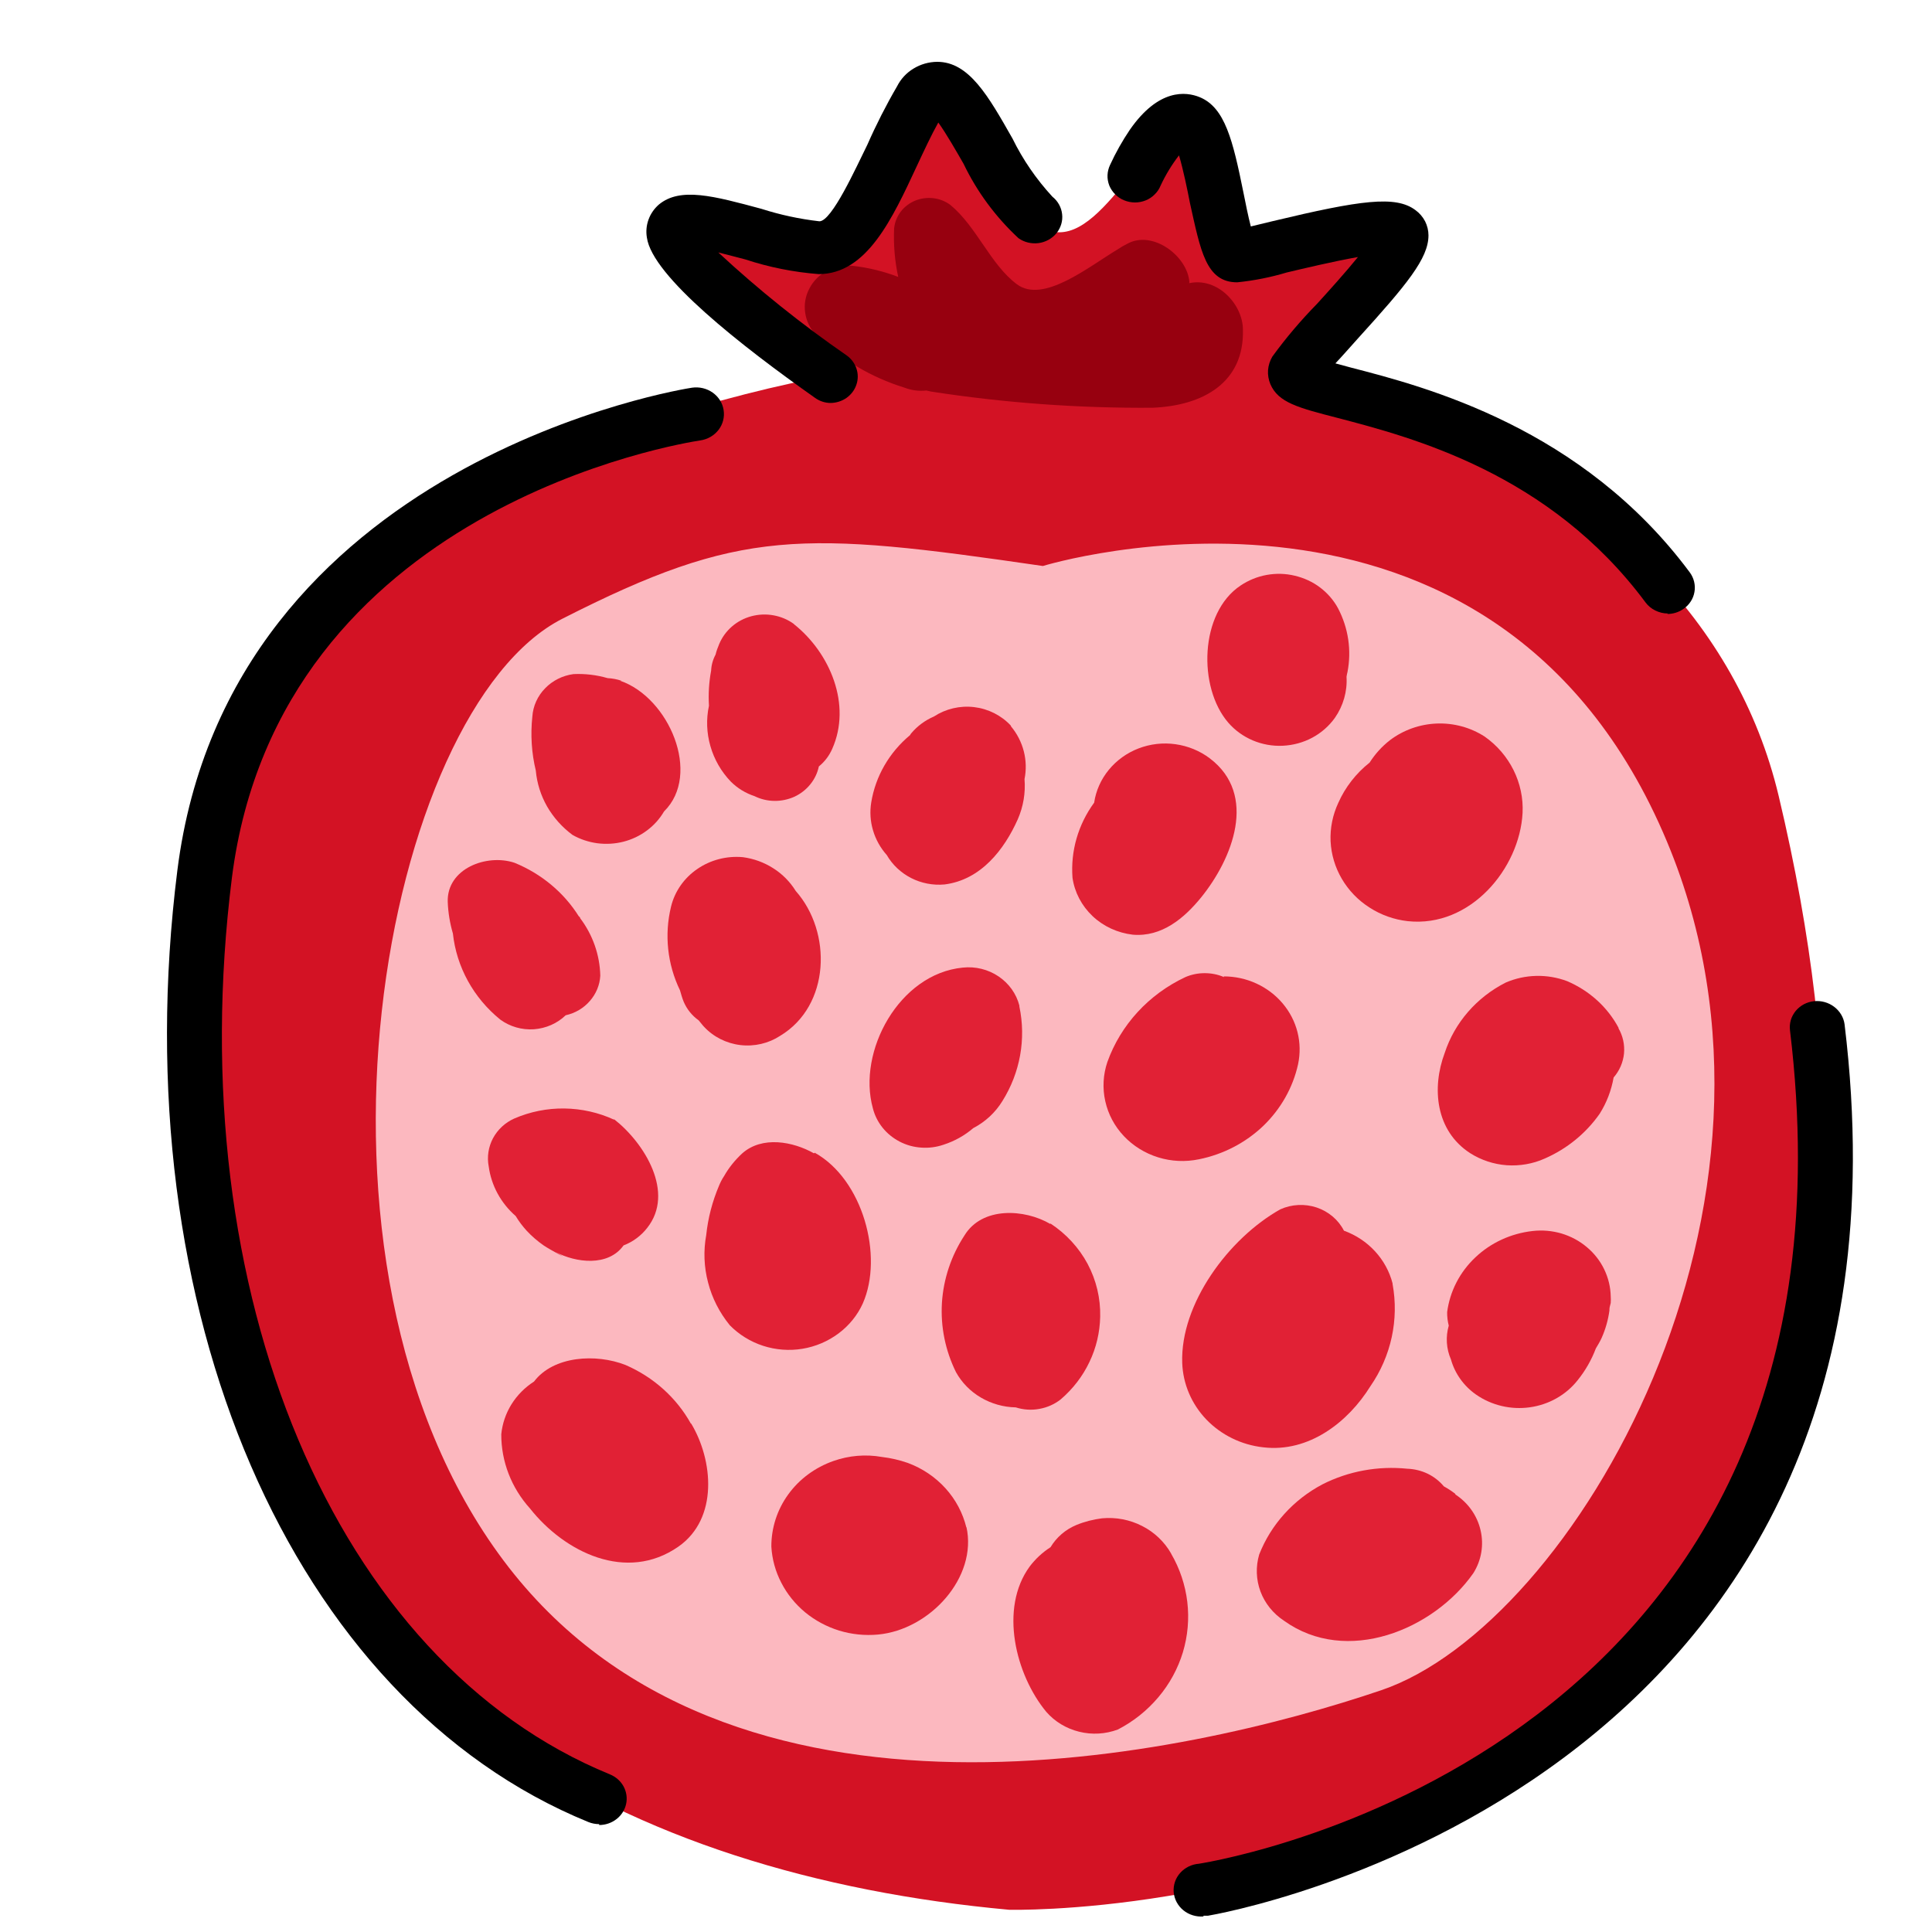 <svg width="24" height="24" viewBox="0 0 24 24" fill="none" xmlns="http://www.w3.org/2000/svg">
<path d="M12.536 23.724C7.758 23.287 3.721 21.057 2.818 16.234C1.641 9.953 2.786 6.552 9.257 4.897C15.335 3.341 21.062 5.552 22.095 9.886C25.465 24.047 12.538 23.724 12.538 23.724" fill="#D31224"/>
<path d="M10.679 6.19C10.668 5.779 10.567 5.375 10.384 5.004C10.2 4.632 9.938 4.302 9.614 4.034C8.069 2.804 7.753 2.505 9.364 2.942C11.011 3.378 10.549 2.806 11.207 1.509C11.68 0.576 11.848 1.397 12.556 2.439C13.328 3.573 13.839 2.277 14.604 1.537C14.832 1.318 15.214 2.242 15.214 3.016C15.214 3.568 15.896 2.723 16.982 2.832C17.874 2.924 15.812 3.689 15.812 5.274C15.812 6.86 10.672 6.188 10.672 6.188" fill="#D31224"/>
<path d="M12.955 7.031C9.951 6.594 9.203 6.559 6.986 7.686C4.77 8.813 3.464 15.659 6.254 19.384C9.043 23.108 14.78 21.804 17.16 20.996C19.54 20.187 22.598 14.973 20.709 10.458C18.555 5.305 12.955 7.031 12.955 7.031Z" fill="#FCB8BF"/>
<path d="M7.721 8.457C7.666 8.438 7.607 8.427 7.548 8.424C7.41 8.384 7.266 8.367 7.123 8.374C6.988 8.392 6.863 8.455 6.771 8.551C6.678 8.646 6.622 8.77 6.613 8.901C6.589 9.126 6.603 9.353 6.656 9.573C6.67 9.729 6.718 9.881 6.796 10.018C6.875 10.155 6.982 10.275 7.111 10.371C7.205 10.425 7.31 10.46 7.419 10.475C7.527 10.489 7.638 10.483 7.744 10.456C7.85 10.429 7.949 10.382 8.036 10.317C8.123 10.253 8.195 10.172 8.249 10.08C8.718 9.619 8.31 8.665 7.705 8.457" fill="#E12135"/>
<path d="M9.863 7.752C9.788 7.697 9.702 7.661 9.61 7.644C9.518 7.627 9.424 7.631 9.334 7.655C9.244 7.679 9.161 7.723 9.092 7.783C9.023 7.843 8.969 7.917 8.934 8.001C8.916 8.043 8.9 8.087 8.889 8.132C8.856 8.193 8.837 8.261 8.834 8.33C8.807 8.475 8.798 8.621 8.807 8.767C8.771 8.934 8.778 9.106 8.825 9.269C8.872 9.433 8.958 9.584 9.078 9.709C9.16 9.791 9.261 9.853 9.373 9.89C9.45 9.928 9.534 9.948 9.62 9.949C9.706 9.95 9.791 9.932 9.869 9.897C9.946 9.861 10.014 9.808 10.066 9.743C10.119 9.678 10.155 9.602 10.172 9.521C10.245 9.462 10.301 9.387 10.338 9.303C10.582 8.756 10.313 8.112 9.863 7.754" fill="#E12135"/>
<path d="M7.457 12.12C7.451 11.863 7.364 11.614 7.207 11.406C7.207 11.406 7.207 11.391 7.191 11.384C7.005 11.087 6.725 10.854 6.392 10.718C6.046 10.602 5.548 10.79 5.562 11.205C5.567 11.337 5.589 11.469 5.626 11.596C5.671 12.012 5.882 12.396 6.215 12.666C6.334 12.753 6.482 12.796 6.632 12.786C6.781 12.775 6.922 12.714 7.027 12.612C7.145 12.586 7.25 12.524 7.327 12.435C7.405 12.346 7.451 12.236 7.457 12.12Z" fill="#E12135"/>
<path d="M9.885 11.068C9.815 10.955 9.72 10.858 9.606 10.786C9.492 10.713 9.363 10.666 9.228 10.648C9.027 10.63 8.826 10.682 8.662 10.795C8.498 10.907 8.382 11.073 8.336 11.262C8.251 11.611 8.29 11.977 8.447 12.302C8.461 12.35 8.474 12.398 8.493 12.444C8.532 12.536 8.596 12.616 8.679 12.675C8.702 12.701 8.722 12.73 8.745 12.754C8.862 12.88 9.022 12.961 9.196 12.982C9.37 13.003 9.547 12.962 9.692 12.867C10.315 12.492 10.338 11.579 9.885 11.068Z" fill="#E12135"/>
<path d="M12.557 9.014C12.439 8.887 12.277 8.805 12.101 8.784C11.925 8.763 11.748 8.805 11.601 8.901C11.492 8.948 11.396 9.019 11.321 9.108C11.315 9.115 11.309 9.123 11.305 9.132C11.047 9.347 10.876 9.642 10.823 9.967C10.804 10.083 10.811 10.201 10.845 10.315C10.878 10.428 10.937 10.533 11.016 10.622C11.086 10.743 11.191 10.842 11.318 10.907C11.445 10.972 11.59 11 11.733 10.987C12.188 10.93 12.477 10.55 12.643 10.178C12.712 10.02 12.741 9.849 12.727 9.678C12.75 9.564 12.747 9.446 12.718 9.333C12.689 9.22 12.635 9.114 12.559 9.023" fill="#E12135"/>
<path d="M7.628 13.909C7.435 13.82 7.225 13.773 7.011 13.77C6.797 13.767 6.585 13.81 6.39 13.894C6.275 13.945 6.182 14.032 6.124 14.14C6.067 14.248 6.048 14.371 6.071 14.49C6.103 14.727 6.222 14.946 6.406 15.106C6.445 15.171 6.491 15.232 6.542 15.288C6.606 15.357 6.678 15.419 6.756 15.473C6.82 15.517 7.141 15.692 6.9 15.552C7.152 15.687 7.555 15.738 7.746 15.471C7.863 15.426 7.965 15.35 8.04 15.253C8.386 14.816 8.008 14.2 7.628 13.903" fill="#E12135"/>
<path d="M12.663 12.492C12.626 12.345 12.533 12.216 12.404 12.129C12.275 12.042 12.117 12.003 11.96 12.02C11.171 12.096 10.647 13.06 10.843 13.767C10.865 13.855 10.906 13.937 10.964 14.009C11.021 14.08 11.094 14.139 11.177 14.182C11.26 14.225 11.351 14.25 11.445 14.256C11.539 14.263 11.633 14.25 11.721 14.22C11.857 14.176 11.983 14.106 12.09 14.014C12.24 13.936 12.365 13.82 12.452 13.678C12.673 13.325 12.748 12.906 12.663 12.503" fill="#E12135"/>
<path d="M10.111 14.327C9.851 14.18 9.469 14.108 9.221 14.327C9.131 14.41 9.054 14.505 8.994 14.611C8.969 14.648 8.949 14.688 8.932 14.729C8.849 14.925 8.795 15.131 8.773 15.342C8.737 15.539 8.745 15.739 8.796 15.932C8.846 16.126 8.938 16.306 9.066 16.463C9.18 16.579 9.322 16.667 9.479 16.718C9.636 16.769 9.805 16.782 9.968 16.755C10.132 16.728 10.286 16.662 10.417 16.564C10.548 16.466 10.652 16.338 10.718 16.192C10.978 15.602 10.718 14.652 10.122 14.32" fill="#E12135"/>
<path d="M8.582 17.684C8.403 17.363 8.118 17.107 7.772 16.957C7.405 16.812 6.875 16.843 6.634 17.162C6.52 17.235 6.424 17.332 6.353 17.446C6.283 17.559 6.24 17.686 6.227 17.817C6.226 18.156 6.353 18.483 6.584 18.739C7.012 19.281 7.781 19.663 8.427 19.213C8.927 18.864 8.859 18.138 8.586 17.684" fill="#E12135"/>
<path d="M12.005 18.977C11.961 18.796 11.872 18.628 11.745 18.488C11.618 18.348 11.458 18.24 11.277 18.173C11.174 18.137 11.066 18.112 10.956 18.099C10.754 18.063 10.546 18.081 10.353 18.149C10.126 18.229 9.93 18.373 9.792 18.564C9.654 18.754 9.581 18.981 9.582 19.213C9.591 19.369 9.633 19.522 9.706 19.662C9.778 19.802 9.879 19.927 10.002 20.029C10.126 20.131 10.27 20.208 10.425 20.256C10.58 20.303 10.744 20.32 10.906 20.305C11.55 20.246 12.146 19.595 12.005 18.966" fill="#E12135"/>
<path d="M13.048 15.205C12.729 15.017 12.201 14.986 11.981 15.347C11.816 15.599 11.72 15.887 11.701 16.184C11.683 16.481 11.743 16.777 11.876 17.046C11.948 17.176 12.055 17.285 12.185 17.361C12.316 17.438 12.465 17.48 12.618 17.483C12.712 17.513 12.812 17.52 12.91 17.502C13.007 17.485 13.098 17.445 13.175 17.385C13.327 17.255 13.449 17.097 13.533 16.92C13.618 16.743 13.663 16.551 13.667 16.356C13.672 16.129 13.619 15.904 13.511 15.701C13.403 15.499 13.243 15.326 13.048 15.198" fill="#E12135"/>
<path d="M14.548 19.298C14.465 19.153 14.34 19.033 14.187 18.956C14.035 18.878 13.862 18.845 13.69 18.861C13.58 18.875 13.473 18.902 13.371 18.944C13.236 19 13.124 19.097 13.05 19.22C12.95 19.284 12.862 19.366 12.791 19.46C12.411 19.98 12.616 20.805 12.998 21.266C13.104 21.387 13.246 21.473 13.405 21.512C13.565 21.552 13.732 21.542 13.886 21.485C14.08 21.385 14.251 21.248 14.39 21.083C14.529 20.919 14.632 20.729 14.694 20.526C14.755 20.323 14.774 20.11 14.749 19.899C14.724 19.689 14.656 19.485 14.548 19.3" fill="#E12135"/>
<path d="M17.299 15.943C17.261 15.795 17.186 15.658 17.081 15.544C16.976 15.43 16.844 15.342 16.695 15.288C16.626 15.153 16.504 15.05 16.356 15C16.208 14.951 16.045 14.959 15.904 15.023C15.264 15.382 14.661 16.196 14.686 16.93C14.695 17.192 14.802 17.442 14.986 17.634C15.171 17.826 15.421 17.949 15.692 17.979C16.261 18.047 16.748 17.664 17.023 17.221C17.282 16.847 17.38 16.392 17.299 15.95" fill="#E12135"/>
<path d="M15.205 12.138C15.13 12.105 15.048 12.089 14.965 12.089C14.883 12.089 14.801 12.105 14.725 12.138C14.269 12.352 13.921 12.732 13.756 13.193C13.703 13.35 13.694 13.518 13.73 13.679C13.766 13.841 13.845 13.99 13.961 14.113C14.076 14.235 14.223 14.326 14.387 14.377C14.551 14.428 14.725 14.436 14.894 14.401C15.196 14.34 15.473 14.196 15.692 13.987C15.91 13.777 16.061 13.511 16.125 13.221C16.153 13.089 16.151 12.953 16.118 12.822C16.085 12.691 16.022 12.569 15.933 12.464C15.845 12.36 15.733 12.275 15.606 12.217C15.48 12.159 15.341 12.129 15.201 12.129" fill="#E12135"/>
<path d="M15.028 9.42C14.905 9.327 14.758 9.267 14.603 9.245C14.448 9.223 14.29 9.241 14.144 9.297C13.998 9.353 13.871 9.445 13.774 9.563C13.677 9.681 13.614 9.822 13.592 9.971C13.393 10.243 13.298 10.572 13.323 10.904C13.349 11.085 13.437 11.252 13.572 11.38C13.707 11.508 13.883 11.589 14.072 11.611C14.432 11.642 14.711 11.406 14.921 11.148C15.308 10.67 15.629 9.875 15.028 9.42Z" fill="#E12135"/>
<path d="M16.623 7.559C16.569 7.458 16.493 7.37 16.4 7.299C16.308 7.229 16.2 7.179 16.085 7.152C15.971 7.124 15.851 7.121 15.735 7.142C15.619 7.163 15.509 7.208 15.412 7.273C14.9 7.612 14.88 8.54 15.258 8.977C15.34 9.072 15.444 9.147 15.561 9.197C15.679 9.247 15.807 9.27 15.935 9.264C16.063 9.258 16.189 9.224 16.301 9.164C16.413 9.104 16.509 9.02 16.582 8.918C16.687 8.767 16.738 8.588 16.727 8.407C16.73 8.387 16.734 8.367 16.739 8.348C16.791 8.08 16.75 7.803 16.623 7.559Z" fill="#E12135"/>
<path d="M18.443 9.15C18.268 9.037 18.06 8.98 17.849 8.988C17.638 8.996 17.435 9.068 17.269 9.193C17.168 9.271 17.082 9.366 17.014 9.473C16.845 9.607 16.711 9.779 16.625 9.973C16.555 10.123 16.522 10.286 16.529 10.45C16.537 10.615 16.585 10.775 16.669 10.918C16.753 11.061 16.87 11.183 17.013 11.274C17.155 11.366 17.318 11.424 17.488 11.443C18.266 11.526 18.878 10.788 18.914 10.098C18.923 9.915 18.884 9.732 18.802 9.567C18.72 9.402 18.597 9.258 18.443 9.15Z" fill="#E12135"/>
<path d="M20.108 12.771C19.971 12.512 19.744 12.306 19.467 12.188C19.345 12.142 19.215 12.12 19.084 12.123C18.953 12.126 18.824 12.154 18.704 12.206C18.342 12.39 18.07 12.704 17.947 13.079C17.783 13.516 17.833 14.047 18.263 14.325C18.398 14.411 18.555 14.463 18.717 14.475C18.879 14.486 19.042 14.458 19.189 14.392C19.466 14.271 19.702 14.078 19.872 13.835C19.959 13.697 20.017 13.544 20.045 13.385C20.118 13.301 20.163 13.197 20.174 13.087C20.184 12.977 20.16 12.867 20.104 12.771" fill="#E12135"/>
<path d="M18.082 18.56C18.036 18.524 17.987 18.492 17.936 18.464C17.881 18.398 17.812 18.344 17.733 18.306C17.655 18.269 17.569 18.248 17.481 18.245C17.118 18.208 16.752 18.275 16.43 18.438C16.067 18.629 15.788 18.939 15.642 19.311C15.598 19.462 15.603 19.622 15.658 19.77C15.713 19.917 15.815 20.044 15.95 20.133C16.728 20.692 17.809 20.246 18.302 19.543C18.403 19.383 18.435 19.192 18.392 19.009C18.35 18.826 18.236 18.666 18.075 18.562" fill="#E12135"/>
<path d="M20.009 16.105C20.007 15.988 19.979 15.874 19.928 15.768C19.877 15.662 19.803 15.568 19.712 15.492C19.621 15.415 19.514 15.358 19.398 15.323C19.282 15.289 19.16 15.278 19.039 15.292C18.77 15.322 18.52 15.437 18.327 15.62C18.134 15.802 18.011 16.041 17.977 16.299C17.976 16.356 17.983 16.413 17.997 16.467C17.957 16.606 17.966 16.754 18.024 16.887C18.073 17.062 18.183 17.217 18.336 17.324C18.529 17.458 18.768 17.515 19.004 17.482C19.24 17.449 19.453 17.329 19.597 17.147C19.694 17.027 19.77 16.894 19.824 16.751C19.849 16.708 19.877 16.664 19.897 16.618C19.945 16.51 19.977 16.396 19.993 16.279C19.993 16.238 19.993 16.245 19.993 16.264C19.993 16.238 20.004 16.212 20.009 16.186C20.011 16.158 20.011 16.13 20.009 16.103" fill="#E12135"/>
<path d="M14.775 3.507C14.755 3.184 14.32 2.852 14.002 3.029C13.963 3.048 13.926 3.07 13.89 3.094C13.524 3.313 12.96 3.776 12.632 3.531C12.304 3.287 12.134 2.817 11.806 2.546C11.745 2.5 11.671 2.471 11.594 2.462C11.517 2.453 11.439 2.464 11.367 2.493C11.296 2.523 11.234 2.57 11.188 2.631C11.143 2.691 11.115 2.762 11.107 2.837C11.098 3.039 11.115 3.241 11.158 3.44C10.976 3.37 10.785 3.324 10.591 3.302C10.483 3.291 10.374 3.312 10.278 3.361C10.182 3.411 10.105 3.488 10.056 3.581C10.006 3.674 9.987 3.779 10.002 3.883C10.016 3.986 10.063 4.083 10.136 4.16C10.441 4.462 10.82 4.687 11.237 4.816C11.323 4.849 11.416 4.861 11.508 4.851L11.565 4.864C12.476 5.005 13.398 5.072 14.32 5.065C14.946 5.039 15.458 4.752 15.44 4.095C15.44 3.787 15.13 3.44 14.771 3.518" fill="#97000F"/>
<path d="M7.443 22.66C7.397 22.66 7.351 22.651 7.309 22.634C3.618 21.127 1.518 16.266 2.203 10.814C2.845 5.714 8.538 4.824 8.597 4.816C8.687 4.803 8.78 4.825 8.853 4.877C8.927 4.929 8.976 5.007 8.989 5.094C9.003 5.181 8.98 5.27 8.926 5.34C8.871 5.411 8.79 5.458 8.699 5.471C8.485 5.504 3.466 6.299 2.881 10.902C2.232 16.065 4.164 20.646 7.577 22.042C7.65 22.072 7.709 22.124 7.746 22.191C7.782 22.258 7.794 22.335 7.778 22.409C7.762 22.483 7.72 22.55 7.659 22.597C7.598 22.645 7.522 22.671 7.443 22.671" fill="black"/>
<path d="M14.95 23.807C14.86 23.814 14.77 23.787 14.7 23.73C14.631 23.674 14.588 23.593 14.58 23.506C14.573 23.42 14.601 23.333 14.66 23.267C14.719 23.2 14.803 23.159 14.893 23.152C15.239 23.097 23.312 21.71 22.236 12.8C22.231 12.757 22.234 12.714 22.246 12.672C22.258 12.631 22.279 12.593 22.306 12.559C22.334 12.525 22.369 12.497 22.407 12.476C22.447 12.455 22.49 12.442 22.534 12.437C22.624 12.428 22.714 12.453 22.785 12.507C22.856 12.561 22.903 12.639 22.914 12.725C24.072 22.265 15.096 23.783 15.005 23.798H14.95" fill="black"/>
<path d="M10.325 5.006C10.252 5.007 10.182 4.984 10.124 4.942C9.214 4.3 8.104 3.433 8.036 2.952C8.023 2.877 8.03 2.8 8.056 2.728C8.082 2.656 8.127 2.591 8.186 2.54C8.452 2.321 8.868 2.435 9.458 2.594C9.692 2.669 9.934 2.721 10.179 2.749C10.334 2.749 10.634 2.081 10.775 1.797C10.884 1.549 11.007 1.307 11.144 1.072C11.189 0.982 11.26 0.905 11.348 0.852C11.436 0.798 11.538 0.769 11.642 0.768C12.038 0.768 12.277 1.192 12.577 1.72C12.706 1.983 12.873 2.226 13.073 2.443C13.142 2.498 13.185 2.576 13.194 2.661C13.204 2.745 13.178 2.83 13.124 2.897C13.069 2.964 12.989 3.008 12.901 3.02C12.813 3.031 12.724 3.01 12.652 2.959C12.367 2.694 12.136 2.381 11.97 2.035C11.883 1.884 11.756 1.661 11.656 1.522C11.567 1.681 11.481 1.867 11.39 2.061C11.085 2.717 10.768 3.405 10.17 3.405C9.86 3.381 9.554 3.32 9.26 3.223C9.164 3.197 9.032 3.164 8.923 3.136C9.421 3.598 9.953 4.025 10.516 4.414C10.574 4.455 10.617 4.512 10.639 4.578C10.661 4.644 10.661 4.715 10.638 4.78C10.616 4.846 10.572 4.903 10.514 4.944C10.456 4.984 10.385 5.006 10.313 5.006" fill="black"/>
<path d="M20.719 7.621C20.665 7.621 20.611 7.608 20.563 7.584C20.514 7.56 20.473 7.526 20.441 7.483C19.247 5.875 17.533 5.432 16.614 5.191C16.125 5.065 15.879 5.001 15.781 4.772C15.758 4.717 15.748 4.657 15.752 4.598C15.757 4.538 15.775 4.481 15.806 4.429C15.974 4.198 16.16 3.979 16.361 3.774C16.5 3.621 16.712 3.387 16.869 3.193C16.573 3.245 16.186 3.337 15.984 3.385C15.784 3.445 15.578 3.486 15.369 3.507C14.98 3.507 14.914 3.114 14.782 2.522C14.751 2.361 14.698 2.103 14.646 1.93C14.556 2.046 14.48 2.172 14.418 2.304C14.402 2.345 14.377 2.383 14.345 2.414C14.314 2.446 14.275 2.472 14.233 2.489C14.191 2.506 14.146 2.515 14.1 2.515C14.054 2.515 14.008 2.506 13.966 2.489C13.924 2.472 13.885 2.447 13.854 2.415C13.822 2.383 13.797 2.346 13.78 2.305C13.764 2.263 13.756 2.219 13.758 2.175C13.76 2.131 13.771 2.088 13.79 2.048C13.86 1.896 13.942 1.75 14.036 1.611C14.393 1.098 14.732 1.137 14.903 1.207C15.217 1.336 15.315 1.742 15.447 2.395C15.472 2.522 15.506 2.69 15.538 2.813L15.811 2.747C16.905 2.485 17.338 2.426 17.583 2.61C17.634 2.647 17.674 2.694 17.703 2.749C17.73 2.803 17.745 2.863 17.745 2.924C17.745 3.21 17.477 3.534 16.869 4.204C16.776 4.307 16.675 4.423 16.589 4.514L16.785 4.567C17.715 4.807 19.654 5.312 20.99 7.109C21.016 7.144 21.035 7.184 21.045 7.226C21.055 7.268 21.057 7.311 21.049 7.354C21.042 7.396 21.026 7.437 21.002 7.473C20.978 7.51 20.947 7.541 20.91 7.566C20.852 7.606 20.783 7.627 20.712 7.627" fill="black"/>
</svg>
